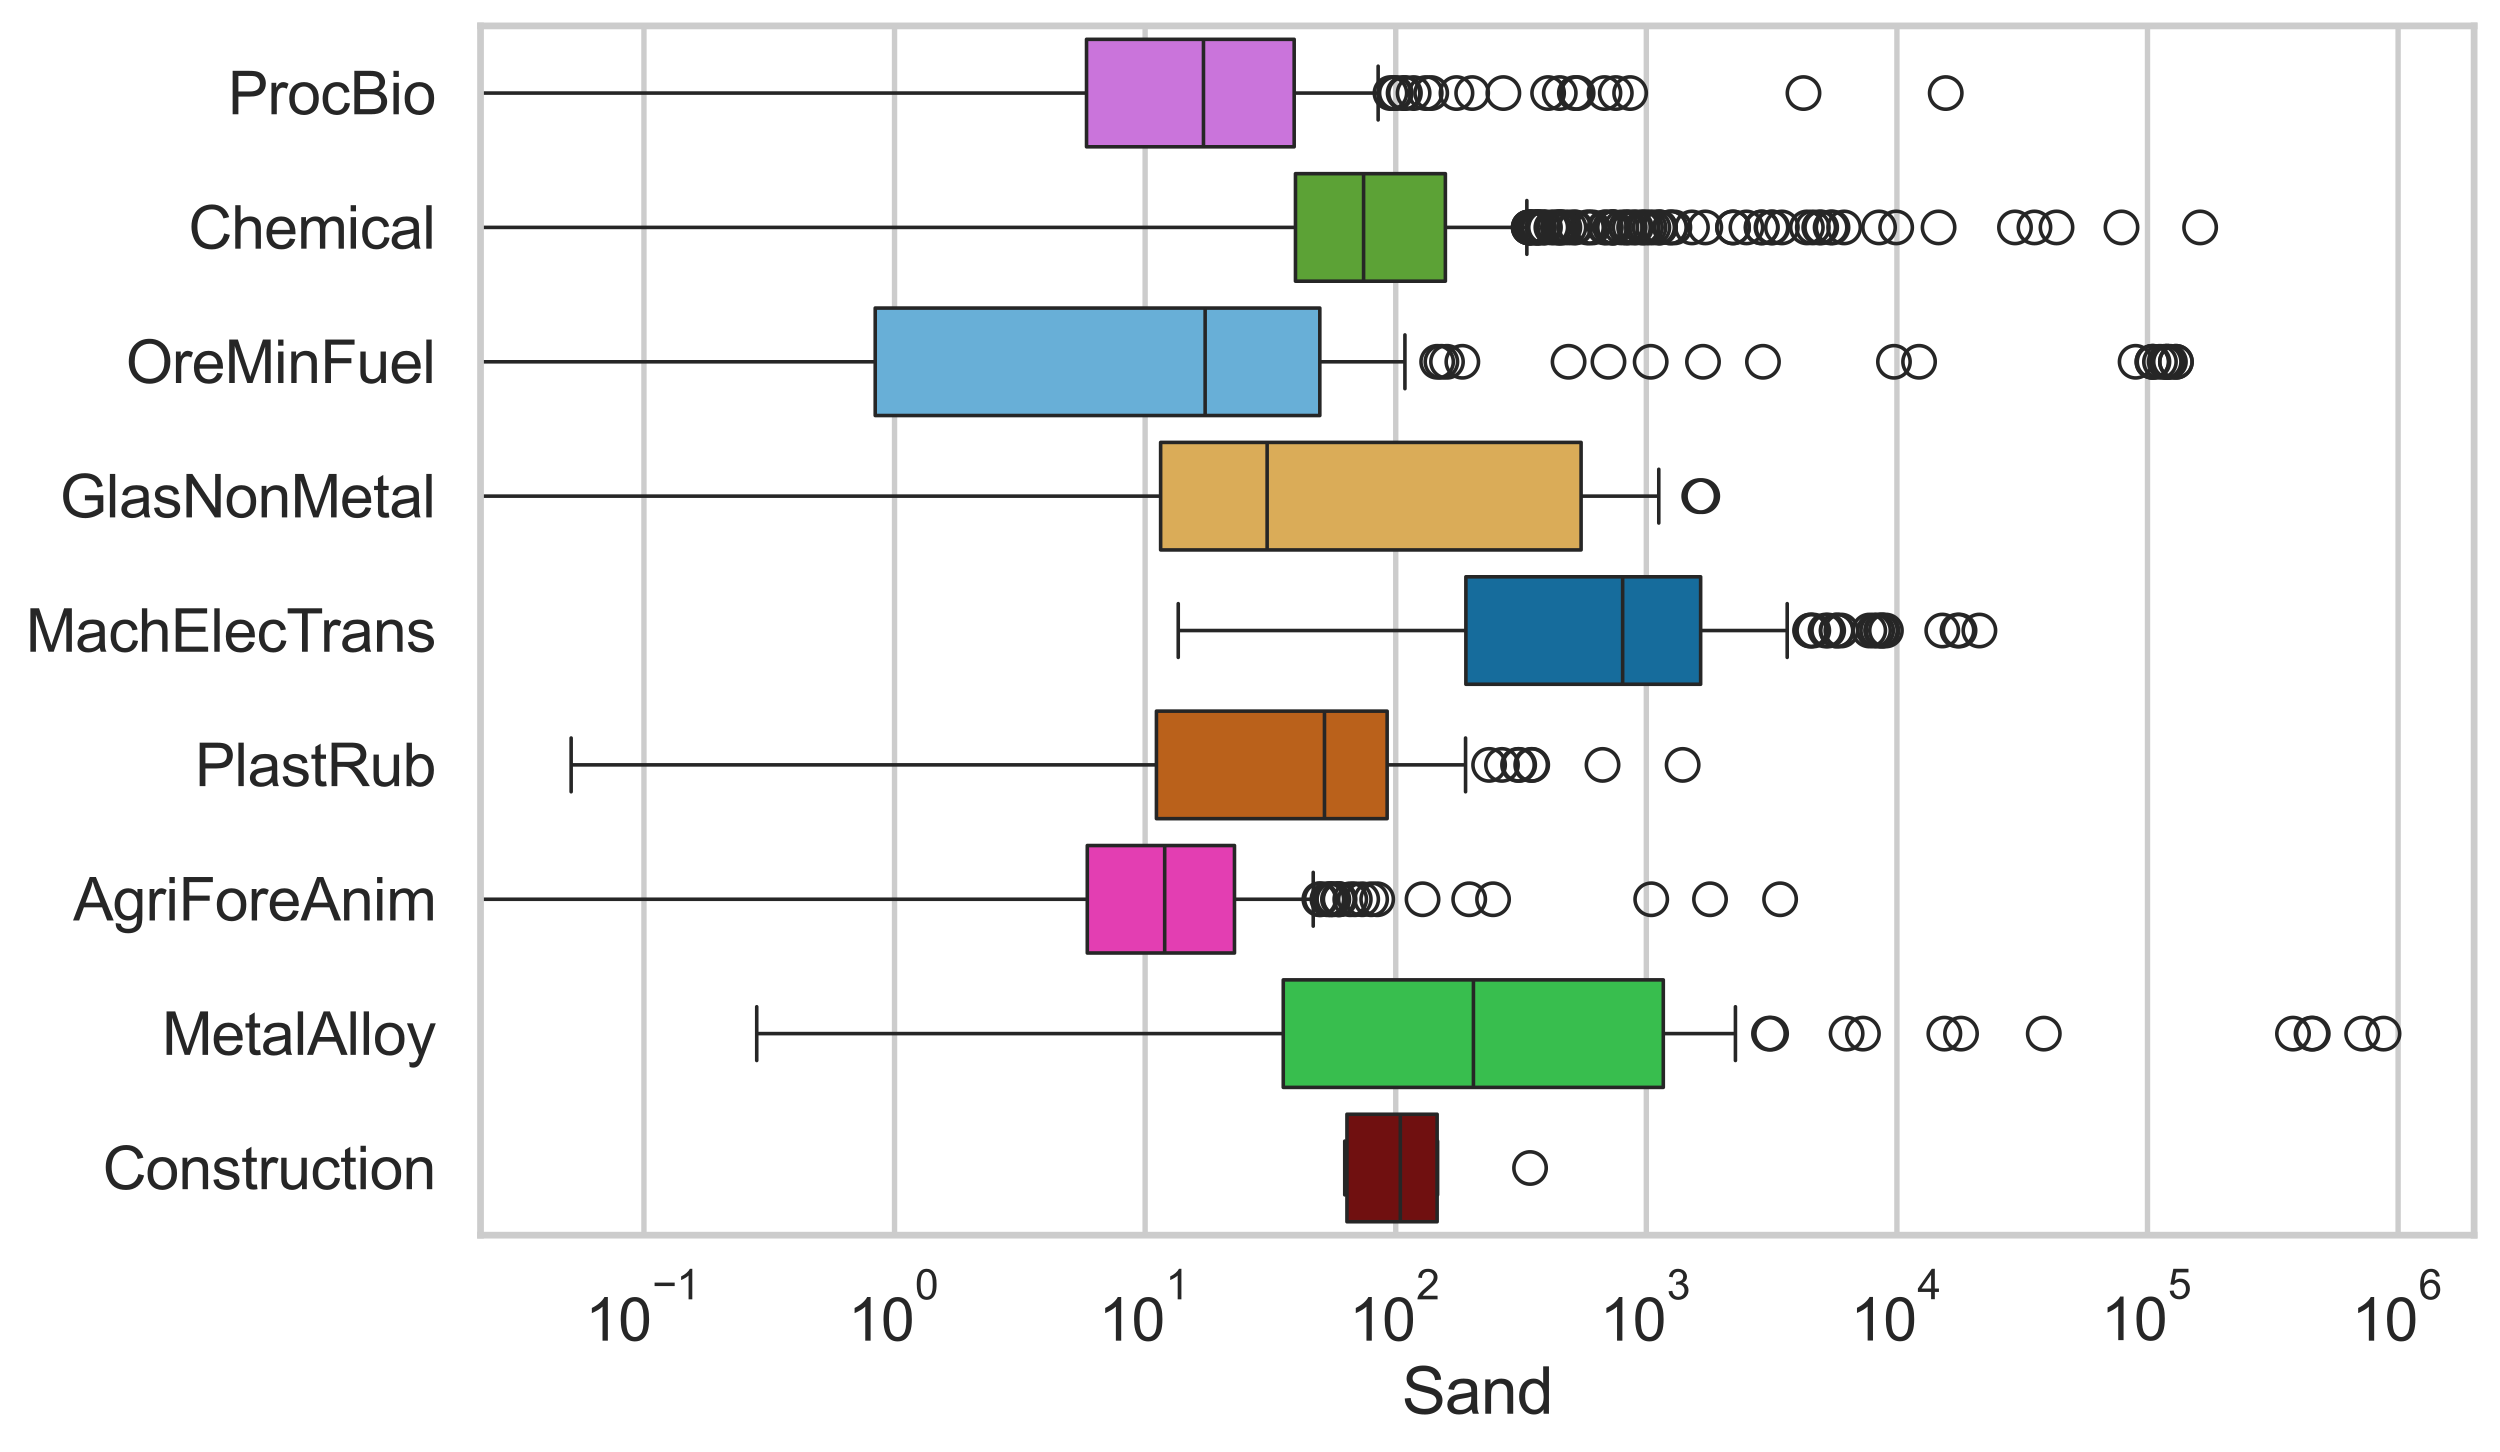<?xml version="1.0" encoding="utf-8" standalone="no"?>
<!DOCTYPE svg PUBLIC "-//W3C//DTD SVG 1.1//EN"
  "http://www.w3.org/Graphics/SVG/1.1/DTD/svg11.dtd">
<svg xmlns:xlink="http://www.w3.org/1999/xlink" width="695.577pt" height="404.121pt" viewBox="0 0 695.577 404.121" xmlns="http://www.w3.org/2000/svg" version="1.1">
 <defs>
  <style type="text/css">*{stroke-linejoin: round; stroke-linecap: butt}</style>
 </defs>
 <g id="figure_1">
  <g id="patch_1">
   <path d="M 0 404.121 
L 695.577 404.121 
L 695.577 0 
L 0 0 
z
" style="fill: #ffffff"/>
  </g>
  <g id="axes_1">
   <g id="patch_2">
    <path d="M 133.697 343.665 
L 688.377 343.665 
L 688.377 7.2 
L 133.697 7.2 
z
" style="fill: #ffffff"/>
   </g>
   <g id="matplotlib.axis_1">
    <g id="xtick_1">
     <g id="line2d_1">
      <path d="M 179.165 343.665 
L 179.165 7.2 
" clip-path="url(#pa2154584e5)" style="fill: none; stroke: #cccccc; stroke-width: 1.5; stroke-linecap: round"/>
     </g>
     <g id="text_1">
      <!-- $\mathdefault{10^{-1}}$ -->
      <g style="fill: #262626" transform="translate(162.83 373.18) scale(0.165 -0.165)">
       <defs>
        <path id="ArialMT-31" d="M 2384 0 
L 1822 0 
L 1822 3584 
Q 1619 3391 1289 3197 
Q 959 3003 697 2906 
L 697 3450 
Q 1169 3672 1522 3987 
Q 1875 4303 2022 4600 
L 2384 4600 
L 2384 0 
z
" transform="scale(0.016)"/>
        <path id="ArialMT-30" d="M 266 2259 
Q 266 3072 433 3567 
Q 600 4063 929 4331 
Q 1259 4600 1759 4600 
Q 2128 4600 2406 4451 
Q 2684 4303 2865 4023 
Q 3047 3744 3150 3342 
Q 3253 2941 3253 2259 
Q 3253 1453 3087 958 
Q 2922 463 2592 192 
Q 2263 -78 1759 -78 
Q 1097 -78 719 397 
Q 266 969 266 2259 
z
M 844 2259 
Q 844 1131 1108 757 
Q 1372 384 1759 384 
Q 2147 384 2411 759 
Q 2675 1134 2675 2259 
Q 2675 3391 2411 3762 
Q 2147 4134 1753 4134 
Q 1366 4134 1134 3806 
Q 844 3388 844 2259 
z
" transform="scale(0.016)"/>
        <path id="ArialMT-2212" d="M 3381 1997 
L 356 1997 
L 356 2522 
L 3381 2522 
L 3381 1997 
z
" transform="scale(0.016)"/>
       </defs>
       <use xlink:href="#ArialMT-31" transform="translate(0 0.994)"/>
       <use xlink:href="#ArialMT-30" transform="translate(55.615 0.994)"/>
       <use xlink:href="#ArialMT-2212" transform="translate(112.973 70.688) scale(0.7)"/>
       <use xlink:href="#ArialMT-31" transform="translate(153.852 70.688) scale(0.7)"/>
      </g>
     </g>
    </g>
    <g id="xtick_2">
     <g id="line2d_2">
      <path d="M 248.888 343.665 
L 248.888 7.2 
" clip-path="url(#pa2154584e5)" style="fill: none; stroke: #cccccc; stroke-width: 1.5; stroke-linecap: round"/>
     </g>
     <g id="text_2">
      <!-- $\mathdefault{10^{0}}$ -->
      <g style="fill: #262626" transform="translate(235.936 373.18) scale(0.165 -0.165)">
       <use xlink:href="#ArialMT-31" transform="translate(0 0.994)"/>
       <use xlink:href="#ArialMT-30" transform="translate(55.615 0.994)"/>
       <use xlink:href="#ArialMT-30" transform="translate(112.973 70.688) scale(0.7)"/>
      </g>
     </g>
    </g>
    <g id="xtick_3">
     <g id="line2d_3">
      <path d="M 318.611 343.665 
L 318.611 7.2 
" clip-path="url(#pa2154584e5)" style="fill: none; stroke: #cccccc; stroke-width: 1.5; stroke-linecap: round"/>
     </g>
     <g id="text_3">
      <!-- $\mathdefault{10^{1}}$ -->
      <g style="fill: #262626" transform="translate(305.659 373.18) scale(0.165 -0.165)">
       <use xlink:href="#ArialMT-31" transform="translate(0 0.994)"/>
       <use xlink:href="#ArialMT-30" transform="translate(55.615 0.994)"/>
       <use xlink:href="#ArialMT-31" transform="translate(112.973 70.688) scale(0.7)"/>
      </g>
     </g>
    </g>
    <g id="xtick_4">
     <g id="line2d_4">
      <path d="M 388.334 343.665 
L 388.334 7.2 
" clip-path="url(#pa2154584e5)" style="fill: none; stroke: #cccccc; stroke-width: 1.5; stroke-linecap: round"/>
     </g>
     <g id="text_4">
      <!-- $\mathdefault{10^{2}}$ -->
      <g style="fill: #262626" transform="translate(375.382 373.18) scale(0.165 -0.165)">
       <defs>
        <path id="ArialMT-32" d="M 3222 541 
L 3222 0 
L 194 0 
Q 188 203 259 391 
Q 375 700 629 1000 
Q 884 1300 1366 1694 
Q 2113 2306 2375 2664 
Q 2638 3022 2638 3341 
Q 2638 3675 2398 3904 
Q 2159 4134 1775 4134 
Q 1369 4134 1125 3890 
Q 881 3647 878 3216 
L 300 3275 
Q 359 3922 746 4261 
Q 1134 4600 1788 4600 
Q 2447 4600 2831 4234 
Q 3216 3869 3216 3328 
Q 3216 3053 3103 2787 
Q 2991 2522 2730 2228 
Q 2469 1934 1863 1422 
Q 1356 997 1212 845 
Q 1069 694 975 541 
L 3222 541 
z
" transform="scale(0.016)"/>
       </defs>
       <use xlink:href="#ArialMT-31" transform="translate(0 0.994)"/>
       <use xlink:href="#ArialMT-30" transform="translate(55.615 0.994)"/>
       <use xlink:href="#ArialMT-32" transform="translate(112.973 70.688) scale(0.7)"/>
      </g>
     </g>
    </g>
    <g id="xtick_5">
     <g id="line2d_5">
      <path d="M 458.057 343.665 
L 458.057 7.2 
" clip-path="url(#pa2154584e5)" style="fill: none; stroke: #cccccc; stroke-width: 1.5; stroke-linecap: round"/>
     </g>
     <g id="text_5">
      <!-- $\mathdefault{10^{3}}$ -->
      <g style="fill: #262626" transform="translate(445.104 373.18) scale(0.165 -0.165)">
       <defs>
        <path id="ArialMT-33" d="M 269 1209 
L 831 1284 
Q 928 806 1161 595 
Q 1394 384 1728 384 
Q 2125 384 2398 659 
Q 2672 934 2672 1341 
Q 2672 1728 2419 1979 
Q 2166 2231 1775 2231 
Q 1616 2231 1378 2169 
L 1441 2663 
Q 1497 2656 1531 2656 
Q 1891 2656 2178 2843 
Q 2466 3031 2466 3422 
Q 2466 3731 2256 3934 
Q 2047 4138 1716 4138 
Q 1388 4138 1169 3931 
Q 950 3725 888 3313 
L 325 3413 
Q 428 3978 793 4289 
Q 1159 4600 1703 4600 
Q 2078 4600 2393 4439 
Q 2709 4278 2876 4000 
Q 3044 3722 3044 3409 
Q 3044 3113 2884 2869 
Q 2725 2625 2413 2481 
Q 2819 2388 3044 2092 
Q 3269 1797 3269 1353 
Q 3269 753 2831 336 
Q 2394 -81 1725 -81 
Q 1122 -81 723 278 
Q 325 638 269 1209 
z
" transform="scale(0.016)"/>
       </defs>
       <use xlink:href="#ArialMT-31" transform="translate(0 0.994)"/>
       <use xlink:href="#ArialMT-30" transform="translate(55.615 0.994)"/>
       <use xlink:href="#ArialMT-33" transform="translate(112.973 70.688) scale(0.7)"/>
      </g>
     </g>
    </g>
    <g id="xtick_6">
     <g id="line2d_6">
      <path d="M 527.78 343.665 
L 527.78 7.2 
" clip-path="url(#pa2154584e5)" style="fill: none; stroke: #cccccc; stroke-width: 1.5; stroke-linecap: round"/>
     </g>
     <g id="text_6">
      <!-- $\mathdefault{10^{4}}$ -->
      <g style="fill: #262626" transform="translate(514.827 373.015) scale(0.165 -0.165)">
       <defs>
        <path id="ArialMT-34" d="M 2069 0 
L 2069 1097 
L 81 1097 
L 81 1613 
L 2172 4581 
L 2631 4581 
L 2631 1613 
L 3250 1613 
L 3250 1097 
L 2631 1097 
L 2631 0 
L 2069 0 
z
M 2069 1613 
L 2069 3678 
L 634 1613 
L 2069 1613 
z
" transform="scale(0.016)"/>
       </defs>
       <use xlink:href="#ArialMT-31" transform="translate(0 0.202)"/>
       <use xlink:href="#ArialMT-30" transform="translate(55.615 0.202)"/>
       <use xlink:href="#ArialMT-34" transform="translate(112.973 69.895) scale(0.7)"/>
      </g>
     </g>
    </g>
    <g id="xtick_7">
     <g id="line2d_7">
      <path d="M 597.503 343.665 
L 597.503 7.2 
" clip-path="url(#pa2154584e5)" style="fill: none; stroke: #cccccc; stroke-width: 1.5; stroke-linecap: round"/>
     </g>
     <g id="text_7">
      <!-- $\mathdefault{10^{5}}$ -->
      <g style="fill: #262626" transform="translate(584.55 373.015) scale(0.165 -0.165)">
       <defs>
        <path id="ArialMT-35" d="M 266 1200 
L 856 1250 
Q 922 819 1161 601 
Q 1400 384 1738 384 
Q 2144 384 2425 690 
Q 2706 997 2706 1503 
Q 2706 1984 2436 2262 
Q 2166 2541 1728 2541 
Q 1456 2541 1237 2417 
Q 1019 2294 894 2097 
L 366 2166 
L 809 4519 
L 3088 4519 
L 3088 3981 
L 1259 3981 
L 1013 2750 
Q 1425 3038 1878 3038 
Q 2478 3038 2890 2622 
Q 3303 2206 3303 1553 
Q 3303 931 2941 478 
Q 2500 -78 1738 -78 
Q 1113 -78 717 272 
Q 322 622 266 1200 
z
" transform="scale(0.016)"/>
       </defs>
       <use xlink:href="#ArialMT-31" transform="translate(0 0.88)"/>
       <use xlink:href="#ArialMT-30" transform="translate(55.615 0.88)"/>
       <use xlink:href="#ArialMT-35" transform="translate(112.973 70.573) scale(0.7)"/>
      </g>
     </g>
    </g>
    <g id="xtick_8">
     <g id="line2d_8">
      <path d="M 667.226 343.665 
L 667.226 7.2 
" clip-path="url(#pa2154584e5)" style="fill: none; stroke: #cccccc; stroke-width: 1.5; stroke-linecap: round"/>
     </g>
     <g id="text_8">
      <!-- $\mathdefault{10^{6}}$ -->
      <g style="fill: #262626" transform="translate(654.273 373.18) scale(0.165 -0.165)">
       <defs>
        <path id="ArialMT-36" d="M 3184 3459 
L 2625 3416 
Q 2550 3747 2413 3897 
Q 2184 4138 1850 4138 
Q 1581 4138 1378 3988 
Q 1113 3794 959 3422 
Q 806 3050 800 2363 
Q 1003 2672 1297 2822 
Q 1591 2972 1913 2972 
Q 2475 2972 2870 2558 
Q 3266 2144 3266 1488 
Q 3266 1056 3080 686 
Q 2894 316 2569 119 
Q 2244 -78 1831 -78 
Q 1128 -78 684 439 
Q 241 956 241 2144 
Q 241 3472 731 4075 
Q 1159 4600 1884 4600 
Q 2425 4600 2770 4297 
Q 3116 3994 3184 3459 
z
M 888 1484 
Q 888 1194 1011 928 
Q 1134 663 1356 523 
Q 1578 384 1822 384 
Q 2178 384 2434 671 
Q 2691 959 2691 1453 
Q 2691 1928 2437 2201 
Q 2184 2475 1800 2475 
Q 1419 2475 1153 2201 
Q 888 1928 888 1484 
z
" transform="scale(0.016)"/>
       </defs>
       <use xlink:href="#ArialMT-31" transform="translate(0 0.994)"/>
       <use xlink:href="#ArialMT-30" transform="translate(55.615 0.994)"/>
       <use xlink:href="#ArialMT-36" transform="translate(112.973 70.688) scale(0.7)"/>
      </g>
     </g>
    </g>
    <g id="xtick_9"/>
    <g id="xtick_10"/>
    <g id="xtick_11"/>
    <g id="xtick_12"/>
    <g id="xtick_13"/>
    <g id="xtick_14"/>
    <g id="xtick_15"/>
    <g id="xtick_16"/>
    <g id="xtick_17"/>
    <g id="xtick_18"/>
    <g id="xtick_19"/>
    <g id="xtick_20"/>
    <g id="xtick_21"/>
    <g id="xtick_22"/>
    <g id="xtick_23"/>
    <g id="xtick_24"/>
    <g id="xtick_25"/>
    <g id="xtick_26"/>
    <g id="xtick_27"/>
    <g id="xtick_28"/>
    <g id="xtick_29"/>
    <g id="xtick_30"/>
    <g id="xtick_31"/>
    <g id="xtick_32"/>
    <g id="xtick_33"/>
    <g id="xtick_34"/>
    <g id="xtick_35"/>
    <g id="xtick_36"/>
    <g id="xtick_37"/>
    <g id="xtick_38"/>
    <g id="xtick_39"/>
    <g id="xtick_40"/>
    <g id="xtick_41"/>
    <g id="xtick_42"/>
    <g id="xtick_43"/>
    <g id="xtick_44"/>
    <g id="xtick_45"/>
    <g id="xtick_46"/>
    <g id="xtick_47"/>
    <g id="xtick_48"/>
    <g id="xtick_49"/>
    <g id="xtick_50"/>
    <g id="xtick_51"/>
    <g id="xtick_52"/>
    <g id="xtick_53"/>
    <g id="xtick_54"/>
    <g id="xtick_55"/>
    <g id="xtick_56"/>
    <g id="xtick_57"/>
    <g id="xtick_58"/>
    <g id="xtick_59"/>
    <g id="xtick_60"/>
    <g id="xtick_61"/>
    <g id="xtick_62"/>
    <g id="xtick_63"/>
    <g id="xtick_64"/>
    <g id="xtick_65"/>
    <g id="xtick_66"/>
    <g id="xtick_67"/>
    <g id="xtick_68"/>
    <g id="xtick_69"/>
    <g id="xtick_70"/>
    <g id="xtick_71"/>
    <g id="xtick_72"/>
    <g id="text_9">
     <!-- Sand -->
     <g style="fill: #262626" transform="translate(390.019 393.344) scale(0.18 -0.18)">
      <defs>
       <path id="ArialMT-53" d="M 288 1472 
L 859 1522 
Q 900 1178 1048 958 
Q 1197 738 1509 602 
Q 1822 466 2213 466 
Q 2559 466 2825 569 
Q 3091 672 3220 851 
Q 3350 1031 3350 1244 
Q 3350 1459 3225 1620 
Q 3100 1781 2813 1891 
Q 2628 1963 1997 2114 
Q 1366 2266 1113 2400 
Q 784 2572 623 2826 
Q 463 3081 463 3397 
Q 463 3744 659 4045 
Q 856 4347 1234 4503 
Q 1613 4659 2075 4659 
Q 2584 4659 2973 4495 
Q 3363 4331 3572 4012 
Q 3781 3694 3797 3291 
L 3216 3247 
Q 3169 3681 2898 3903 
Q 2628 4125 2100 4125 
Q 1550 4125 1298 3923 
Q 1047 3722 1047 3438 
Q 1047 3191 1225 3031 
Q 1400 2872 2139 2705 
Q 2878 2538 3153 2413 
Q 3553 2228 3743 1945 
Q 3934 1663 3934 1294 
Q 3934 928 3725 604 
Q 3516 281 3123 101 
Q 2731 -78 2241 -78 
Q 1619 -78 1198 103 
Q 778 284 539 648 
Q 300 1013 288 1472 
z
" transform="scale(0.016)"/>
       <path id="ArialMT-61" d="M 2588 409 
Q 2275 144 1986 34 
Q 1697 -75 1366 -75 
Q 819 -75 525 192 
Q 231 459 231 875 
Q 231 1119 342 1320 
Q 453 1522 633 1644 
Q 813 1766 1038 1828 
Q 1203 1872 1538 1913 
Q 2219 1994 2541 2106 
Q 2544 2222 2544 2253 
Q 2544 2597 2384 2738 
Q 2169 2928 1744 2928 
Q 1347 2928 1158 2789 
Q 969 2650 878 2297 
L 328 2372 
Q 403 2725 575 2942 
Q 747 3159 1072 3276 
Q 1397 3394 1825 3394 
Q 2250 3394 2515 3294 
Q 2781 3194 2906 3042 
Q 3031 2891 3081 2659 
Q 3109 2516 3109 2141 
L 3109 1391 
Q 3109 606 3145 398 
Q 3181 191 3288 0 
L 2700 0 
Q 2613 175 2588 409 
z
M 2541 1666 
Q 2234 1541 1622 1453 
Q 1275 1403 1131 1340 
Q 988 1278 909 1158 
Q 831 1038 831 891 
Q 831 666 1001 516 
Q 1172 366 1500 366 
Q 1825 366 2078 508 
Q 2331 650 2450 897 
Q 2541 1088 2541 1459 
L 2541 1666 
z
" transform="scale(0.016)"/>
       <path id="ArialMT-6e" d="M 422 0 
L 422 3319 
L 928 3319 
L 928 2847 
Q 1294 3394 1984 3394 
Q 2284 3394 2536 3286 
Q 2788 3178 2913 3003 
Q 3038 2828 3088 2588 
Q 3119 2431 3119 2041 
L 3119 0 
L 2556 0 
L 2556 2019 
Q 2556 2363 2490 2533 
Q 2425 2703 2258 2804 
Q 2091 2906 1866 2906 
Q 1506 2906 1245 2678 
Q 984 2450 984 1813 
L 984 0 
L 422 0 
z
" transform="scale(0.016)"/>
       <path id="ArialMT-64" d="M 2575 0 
L 2575 419 
Q 2259 -75 1647 -75 
Q 1250 -75 917 144 
Q 584 363 401 755 
Q 219 1147 219 1656 
Q 219 2153 384 2558 
Q 550 2963 881 3178 
Q 1213 3394 1622 3394 
Q 1922 3394 2156 3267 
Q 2391 3141 2538 2938 
L 2538 4581 
L 3097 4581 
L 3097 0 
L 2575 0 
z
M 797 1656 
Q 797 1019 1065 703 
Q 1334 388 1700 388 
Q 2069 388 2326 689 
Q 2584 991 2584 1609 
Q 2584 2291 2321 2609 
Q 2059 2928 1675 2928 
Q 1300 2928 1048 2622 
Q 797 2316 797 1656 
z
" transform="scale(0.016)"/>
      </defs>
      <use xlink:href="#ArialMT-53"/>
      <use xlink:href="#ArialMT-61" transform="translate(66.699 0)"/>
      <use xlink:href="#ArialMT-6e" transform="translate(122.314 0)"/>
      <use xlink:href="#ArialMT-64" transform="translate(177.93 0)"/>
     </g>
    </g>
   </g>
   <g id="matplotlib.axis_2">
    <g id="ytick_1">
     <g id="text_10">
      <!-- ProcBio -->
      <g style="fill: #262626" transform="translate(63.424 31.798) scale(0.165 -0.165)">
       <defs>
        <path id="ArialMT-50" d="M 494 0 
L 494 4581 
L 2222 4581 
Q 2678 4581 2919 4538 
Q 3256 4481 3484 4323 
Q 3713 4166 3852 3881 
Q 3991 3597 3991 3256 
Q 3991 2672 3619 2267 
Q 3247 1863 2275 1863 
L 1100 1863 
L 1100 0 
L 494 0 
z
M 1100 2403 
L 2284 2403 
Q 2872 2403 3119 2622 
Q 3366 2841 3366 3238 
Q 3366 3525 3220 3729 
Q 3075 3934 2838 4000 
Q 2684 4041 2272 4041 
L 1100 4041 
L 1100 2403 
z
" transform="scale(0.016)"/>
        <path id="ArialMT-72" d="M 416 0 
L 416 3319 
L 922 3319 
L 922 2816 
Q 1116 3169 1280 3281 
Q 1444 3394 1641 3394 
Q 1925 3394 2219 3213 
L 2025 2691 
Q 1819 2813 1613 2813 
Q 1428 2813 1281 2702 
Q 1134 2591 1072 2394 
Q 978 2094 978 1738 
L 978 0 
L 416 0 
z
" transform="scale(0.016)"/>
        <path id="ArialMT-6f" d="M 213 1659 
Q 213 2581 725 3025 
Q 1153 3394 1769 3394 
Q 2453 3394 2887 2945 
Q 3322 2497 3322 1706 
Q 3322 1066 3130 698 
Q 2938 331 2570 128 
Q 2203 -75 1769 -75 
Q 1072 -75 642 372 
Q 213 819 213 1659 
z
M 791 1659 
Q 791 1022 1069 705 
Q 1347 388 1769 388 
Q 2188 388 2466 706 
Q 2744 1025 2744 1678 
Q 2744 2294 2464 2611 
Q 2184 2928 1769 2928 
Q 1347 2928 1069 2612 
Q 791 2297 791 1659 
z
" transform="scale(0.016)"/>
        <path id="ArialMT-63" d="M 2588 1216 
L 3141 1144 
Q 3050 572 2676 248 
Q 2303 -75 1759 -75 
Q 1078 -75 664 370 
Q 250 816 250 1647 
Q 250 2184 428 2587 
Q 606 2991 970 3192 
Q 1334 3394 1763 3394 
Q 2303 3394 2647 3120 
Q 2991 2847 3088 2344 
L 2541 2259 
Q 2463 2594 2264 2762 
Q 2066 2931 1784 2931 
Q 1359 2931 1093 2626 
Q 828 2322 828 1663 
Q 828 994 1084 691 
Q 1341 388 1753 388 
Q 2084 388 2306 591 
Q 2528 794 2588 1216 
z
" transform="scale(0.016)"/>
        <path id="ArialMT-42" d="M 469 0 
L 469 4581 
L 2188 4581 
Q 2713 4581 3030 4442 
Q 3347 4303 3526 4014 
Q 3706 3725 3706 3409 
Q 3706 3116 3547 2856 
Q 3388 2597 3066 2438 
Q 3481 2316 3704 2022 
Q 3928 1728 3928 1328 
Q 3928 1006 3792 729 
Q 3656 453 3456 303 
Q 3256 153 2954 76 
Q 2653 0 2216 0 
L 469 0 
z
M 1075 2656 
L 2066 2656 
Q 2469 2656 2644 2709 
Q 2875 2778 2992 2937 
Q 3109 3097 3109 3338 
Q 3109 3566 3000 3739 
Q 2891 3913 2687 3977 
Q 2484 4041 1991 4041 
L 1075 4041 
L 1075 2656 
z
M 1075 541 
L 2216 541 
Q 2509 541 2628 563 
Q 2838 600 2978 687 
Q 3119 775 3209 942 
Q 3300 1109 3300 1328 
Q 3300 1584 3169 1773 
Q 3038 1963 2805 2039 
Q 2572 2116 2134 2116 
L 1075 2116 
L 1075 541 
z
" transform="scale(0.016)"/>
        <path id="ArialMT-69" d="M 425 3934 
L 425 4581 
L 988 4581 
L 988 3934 
L 425 3934 
z
M 425 0 
L 425 3319 
L 988 3319 
L 988 0 
L 425 0 
z
" transform="scale(0.016)"/>
       </defs>
       <use xlink:href="#ArialMT-50"/>
       <use xlink:href="#ArialMT-72" transform="translate(66.699 0)"/>
       <use xlink:href="#ArialMT-6f" transform="translate(100 0)"/>
       <use xlink:href="#ArialMT-63" transform="translate(155.615 0)"/>
       <use xlink:href="#ArialMT-42" transform="translate(205.615 0)"/>
       <use xlink:href="#ArialMT-69" transform="translate(272.314 0)"/>
       <use xlink:href="#ArialMT-6f" transform="translate(294.531 0)"/>
      </g>
     </g>
    </g>
    <g id="ytick_2">
     <g id="text_11">
      <!-- Chemical -->
      <g style="fill: #262626" transform="translate(52.428 69.183) scale(0.165 -0.165)">
       <defs>
        <path id="ArialMT-43" d="M 3763 1606 
L 4369 1453 
Q 4178 706 3683 314 
Q 3188 -78 2472 -78 
Q 1731 -78 1267 223 
Q 803 525 561 1097 
Q 319 1669 319 2325 
Q 319 3041 592 3573 
Q 866 4106 1370 4382 
Q 1875 4659 2481 4659 
Q 3169 4659 3637 4309 
Q 4106 3959 4291 3325 
L 3694 3184 
Q 3534 3684 3231 3912 
Q 2928 4141 2469 4141 
Q 1941 4141 1586 3887 
Q 1231 3634 1087 3207 
Q 944 2781 944 2328 
Q 944 1744 1114 1308 
Q 1284 872 1643 656 
Q 2003 441 2422 441 
Q 2931 441 3284 734 
Q 3638 1028 3763 1606 
z
" transform="scale(0.016)"/>
        <path id="ArialMT-68" d="M 422 0 
L 422 4581 
L 984 4581 
L 984 2938 
Q 1378 3394 1978 3394 
Q 2347 3394 2619 3248 
Q 2891 3103 3008 2847 
Q 3125 2591 3125 2103 
L 3125 0 
L 2563 0 
L 2563 2103 
Q 2563 2525 2380 2717 
Q 2197 2909 1863 2909 
Q 1613 2909 1392 2779 
Q 1172 2650 1078 2428 
Q 984 2206 984 1816 
L 984 0 
L 422 0 
z
" transform="scale(0.016)"/>
        <path id="ArialMT-65" d="M 2694 1069 
L 3275 997 
Q 3138 488 2766 206 
Q 2394 -75 1816 -75 
Q 1088 -75 661 373 
Q 234 822 234 1631 
Q 234 2469 665 2931 
Q 1097 3394 1784 3394 
Q 2450 3394 2872 2941 
Q 3294 2488 3294 1666 
Q 3294 1616 3291 1516 
L 816 1516 
Q 847 969 1125 678 
Q 1403 388 1819 388 
Q 2128 388 2347 550 
Q 2566 713 2694 1069 
z
M 847 1978 
L 2700 1978 
Q 2663 2397 2488 2606 
Q 2219 2931 1791 2931 
Q 1403 2931 1139 2672 
Q 875 2413 847 1978 
z
" transform="scale(0.016)"/>
        <path id="ArialMT-6d" d="M 422 0 
L 422 3319 
L 925 3319 
L 925 2853 
Q 1081 3097 1340 3245 
Q 1600 3394 1931 3394 
Q 2300 3394 2536 3241 
Q 2772 3088 2869 2813 
Q 3263 3394 3894 3394 
Q 4388 3394 4653 3120 
Q 4919 2847 4919 2278 
L 4919 0 
L 4359 0 
L 4359 2091 
Q 4359 2428 4304 2576 
Q 4250 2725 4106 2815 
Q 3963 2906 3769 2906 
Q 3419 2906 3187 2673 
Q 2956 2441 2956 1928 
L 2956 0 
L 2394 0 
L 2394 2156 
Q 2394 2531 2256 2718 
Q 2119 2906 1806 2906 
Q 1569 2906 1367 2781 
Q 1166 2656 1075 2415 
Q 984 2175 984 1722 
L 984 0 
L 422 0 
z
" transform="scale(0.016)"/>
        <path id="ArialMT-6c" d="M 409 0 
L 409 4581 
L 972 4581 
L 972 0 
L 409 0 
z
" transform="scale(0.016)"/>
       </defs>
       <use xlink:href="#ArialMT-43"/>
       <use xlink:href="#ArialMT-68" transform="translate(72.217 0)"/>
       <use xlink:href="#ArialMT-65" transform="translate(127.832 0)"/>
       <use xlink:href="#ArialMT-6d" transform="translate(183.447 0)"/>
       <use xlink:href="#ArialMT-69" transform="translate(266.748 0)"/>
       <use xlink:href="#ArialMT-63" transform="translate(288.965 0)"/>
       <use xlink:href="#ArialMT-61" transform="translate(338.965 0)"/>
       <use xlink:href="#ArialMT-6c" transform="translate(394.58 0)"/>
      </g>
     </g>
    </g>
    <g id="ytick_3">
     <g id="text_12">
      <!-- OreMinFuel -->
      <g style="fill: #262626" transform="translate(35.013 106.568) scale(0.165 -0.165)">
       <defs>
        <path id="ArialMT-4f" d="M 309 2231 
Q 309 3372 921 4017 
Q 1534 4663 2503 4663 
Q 3138 4663 3647 4359 
Q 4156 4056 4423 3514 
Q 4691 2972 4691 2284 
Q 4691 1588 4409 1038 
Q 4128 488 3612 205 
Q 3097 -78 2500 -78 
Q 1853 -78 1343 234 
Q 834 547 571 1087 
Q 309 1628 309 2231 
z
M 934 2222 
Q 934 1394 1379 917 
Q 1825 441 2497 441 
Q 3181 441 3623 922 
Q 4066 1403 4066 2288 
Q 4066 2847 3877 3264 
Q 3688 3681 3323 3911 
Q 2959 4141 2506 4141 
Q 1863 4141 1398 3698 
Q 934 3256 934 2222 
z
" transform="scale(0.016)"/>
        <path id="ArialMT-4d" d="M 475 0 
L 475 4581 
L 1388 4581 
L 2472 1338 
Q 2622 884 2691 659 
Q 2769 909 2934 1394 
L 4031 4581 
L 4847 4581 
L 4847 0 
L 4263 0 
L 4263 3834 
L 2931 0 
L 2384 0 
L 1059 3900 
L 1059 0 
L 475 0 
z
" transform="scale(0.016)"/>
        <path id="ArialMT-46" d="M 525 0 
L 525 4581 
L 3616 4581 
L 3616 4041 
L 1131 4041 
L 1131 2622 
L 3281 2622 
L 3281 2081 
L 1131 2081 
L 1131 0 
L 525 0 
z
" transform="scale(0.016)"/>
        <path id="ArialMT-75" d="M 2597 0 
L 2597 488 
Q 2209 -75 1544 -75 
Q 1250 -75 995 37 
Q 741 150 617 320 
Q 494 491 444 738 
Q 409 903 409 1263 
L 409 3319 
L 972 3319 
L 972 1478 
Q 972 1038 1006 884 
Q 1059 663 1231 536 
Q 1403 409 1656 409 
Q 1909 409 2131 539 
Q 2353 669 2445 892 
Q 2538 1116 2538 1541 
L 2538 3319 
L 3100 3319 
L 3100 0 
L 2597 0 
z
" transform="scale(0.016)"/>
       </defs>
       <use xlink:href="#ArialMT-4f"/>
       <use xlink:href="#ArialMT-72" transform="translate(77.783 0)"/>
       <use xlink:href="#ArialMT-65" transform="translate(111.084 0)"/>
       <use xlink:href="#ArialMT-4d" transform="translate(166.699 0)"/>
       <use xlink:href="#ArialMT-69" transform="translate(250 0)"/>
       <use xlink:href="#ArialMT-6e" transform="translate(272.217 0)"/>
       <use xlink:href="#ArialMT-46" transform="translate(327.832 0)"/>
       <use xlink:href="#ArialMT-75" transform="translate(388.916 0)"/>
       <use xlink:href="#ArialMT-65" transform="translate(444.531 0)"/>
       <use xlink:href="#ArialMT-6c" transform="translate(500.146 0)"/>
      </g>
     </g>
    </g>
    <g id="ytick_4">
     <g id="text_13">
      <!-- GlasNonMetal -->
      <g style="fill: #262626" transform="translate(16.659 143.953) scale(0.165 -0.165)">
       <defs>
        <path id="ArialMT-47" d="M 2638 1797 
L 2638 2334 
L 4578 2338 
L 4578 638 
Q 4131 281 3656 101 
Q 3181 -78 2681 -78 
Q 2006 -78 1454 211 
Q 903 500 622 1047 
Q 341 1594 341 2269 
Q 341 2938 620 3517 
Q 900 4097 1425 4378 
Q 1950 4659 2634 4659 
Q 3131 4659 3532 4498 
Q 3934 4338 4162 4050 
Q 4391 3763 4509 3300 
L 3963 3150 
Q 3859 3500 3706 3700 
Q 3553 3900 3268 4020 
Q 2984 4141 2638 4141 
Q 2222 4141 1919 4014 
Q 1616 3888 1430 3681 
Q 1244 3475 1141 3228 
Q 966 2803 966 2306 
Q 966 1694 1177 1281 
Q 1388 869 1791 669 
Q 2194 469 2647 469 
Q 3041 469 3416 620 
Q 3791 772 3984 944 
L 3984 1797 
L 2638 1797 
z
" transform="scale(0.016)"/>
        <path id="ArialMT-73" d="M 197 991 
L 753 1078 
Q 800 744 1014 566 
Q 1228 388 1613 388 
Q 2000 388 2187 545 
Q 2375 703 2375 916 
Q 2375 1106 2209 1216 
Q 2094 1291 1634 1406 
Q 1016 1563 777 1677 
Q 538 1791 414 1992 
Q 291 2194 291 2438 
Q 291 2659 392 2848 
Q 494 3038 669 3163 
Q 800 3259 1026 3326 
Q 1253 3394 1513 3394 
Q 1903 3394 2198 3281 
Q 2494 3169 2634 2976 
Q 2775 2784 2828 2463 
L 2278 2388 
Q 2241 2644 2061 2787 
Q 1881 2931 1553 2931 
Q 1166 2931 1000 2803 
Q 834 2675 834 2503 
Q 834 2394 903 2306 
Q 972 2216 1119 2156 
Q 1203 2125 1616 2013 
Q 2213 1853 2448 1751 
Q 2684 1650 2818 1456 
Q 2953 1263 2953 975 
Q 2953 694 2789 445 
Q 2625 197 2315 61 
Q 2006 -75 1616 -75 
Q 969 -75 630 194 
Q 291 463 197 991 
z
" transform="scale(0.016)"/>
        <path id="ArialMT-4e" d="M 488 0 
L 488 4581 
L 1109 4581 
L 3516 984 
L 3516 4581 
L 4097 4581 
L 4097 0 
L 3475 0 
L 1069 3600 
L 1069 0 
L 488 0 
z
" transform="scale(0.016)"/>
        <path id="ArialMT-74" d="M 1650 503 
L 1731 6 
Q 1494 -44 1306 -44 
Q 1000 -44 831 53 
Q 663 150 594 308 
Q 525 466 525 972 
L 525 2881 
L 113 2881 
L 113 3319 
L 525 3319 
L 525 4141 
L 1084 4478 
L 1084 3319 
L 1650 3319 
L 1650 2881 
L 1084 2881 
L 1084 941 
Q 1084 700 1114 631 
Q 1144 563 1211 522 
Q 1278 481 1403 481 
Q 1497 481 1650 503 
z
" transform="scale(0.016)"/>
       </defs>
       <use xlink:href="#ArialMT-47"/>
       <use xlink:href="#ArialMT-6c" transform="translate(77.783 0)"/>
       <use xlink:href="#ArialMT-61" transform="translate(100 0)"/>
       <use xlink:href="#ArialMT-73" transform="translate(155.615 0)"/>
       <use xlink:href="#ArialMT-4e" transform="translate(205.615 0)"/>
       <use xlink:href="#ArialMT-6f" transform="translate(277.832 0)"/>
       <use xlink:href="#ArialMT-6e" transform="translate(333.447 0)"/>
       <use xlink:href="#ArialMT-4d" transform="translate(389.062 0)"/>
       <use xlink:href="#ArialMT-65" transform="translate(472.363 0)"/>
       <use xlink:href="#ArialMT-74" transform="translate(527.979 0)"/>
       <use xlink:href="#ArialMT-61" transform="translate(555.762 0)"/>
       <use xlink:href="#ArialMT-6c" transform="translate(611.377 0)"/>
      </g>
     </g>
    </g>
    <g id="ytick_5">
     <g id="text_14">
      <!-- MachElecTrans -->
      <g style="fill: #262626" transform="translate(7.2 181.337) scale(0.165 -0.165)">
       <defs>
        <path id="ArialMT-45" d="M 506 0 
L 506 4581 
L 3819 4581 
L 3819 4041 
L 1113 4041 
L 1113 2638 
L 3647 2638 
L 3647 2100 
L 1113 2100 
L 1113 541 
L 3925 541 
L 3925 0 
L 506 0 
z
" transform="scale(0.016)"/>
        <path id="ArialMT-54" d="M 1659 0 
L 1659 4041 
L 150 4041 
L 150 4581 
L 3781 4581 
L 3781 4041 
L 2266 4041 
L 2266 0 
L 1659 0 
z
" transform="scale(0.016)"/>
       </defs>
       <use xlink:href="#ArialMT-4d"/>
       <use xlink:href="#ArialMT-61" transform="translate(83.301 0)"/>
       <use xlink:href="#ArialMT-63" transform="translate(138.916 0)"/>
       <use xlink:href="#ArialMT-68" transform="translate(188.916 0)"/>
       <use xlink:href="#ArialMT-45" transform="translate(244.531 0)"/>
       <use xlink:href="#ArialMT-6c" transform="translate(311.23 0)"/>
       <use xlink:href="#ArialMT-65" transform="translate(333.447 0)"/>
       <use xlink:href="#ArialMT-63" transform="translate(389.062 0)"/>
       <use xlink:href="#ArialMT-54" transform="translate(439.062 0)"/>
       <use xlink:href="#ArialMT-72" transform="translate(496.396 0)"/>
       <use xlink:href="#ArialMT-61" transform="translate(529.697 0)"/>
       <use xlink:href="#ArialMT-6e" transform="translate(585.312 0)"/>
       <use xlink:href="#ArialMT-73" transform="translate(640.928 0)"/>
      </g>
     </g>
    </g>
    <g id="ytick_6">
     <g id="text_15">
      <!-- PlastRub -->
      <g style="fill: #262626" transform="translate(54.248 218.722) scale(0.165 -0.165)">
       <defs>
        <path id="ArialMT-52" d="M 503 0 
L 503 4581 
L 2534 4581 
Q 3147 4581 3465 4457 
Q 3784 4334 3975 4021 
Q 4166 3709 4166 3331 
Q 4166 2844 3850 2509 
Q 3534 2175 2875 2084 
Q 3116 1969 3241 1856 
Q 3506 1613 3744 1247 
L 4541 0 
L 3778 0 
L 3172 953 
Q 2906 1366 2734 1584 
Q 2563 1803 2427 1890 
Q 2291 1978 2150 2013 
Q 2047 2034 1813 2034 
L 1109 2034 
L 1109 0 
L 503 0 
z
M 1109 2559 
L 2413 2559 
Q 2828 2559 3062 2645 
Q 3297 2731 3419 2920 
Q 3541 3109 3541 3331 
Q 3541 3656 3305 3865 
Q 3069 4075 2559 4075 
L 1109 4075 
L 1109 2559 
z
" transform="scale(0.016)"/>
        <path id="ArialMT-62" d="M 941 0 
L 419 0 
L 419 4581 
L 981 4581 
L 981 2947 
Q 1338 3394 1891 3394 
Q 2197 3394 2470 3270 
Q 2744 3147 2920 2923 
Q 3097 2700 3197 2384 
Q 3297 2069 3297 1709 
Q 3297 856 2875 390 
Q 2453 -75 1863 -75 
Q 1275 -75 941 416 
L 941 0 
z
M 934 1684 
Q 934 1088 1097 822 
Q 1363 388 1816 388 
Q 2184 388 2453 708 
Q 2722 1028 2722 1663 
Q 2722 2313 2464 2622 
Q 2206 2931 1841 2931 
Q 1472 2931 1203 2611 
Q 934 2291 934 1684 
z
" transform="scale(0.016)"/>
       </defs>
       <use xlink:href="#ArialMT-50"/>
       <use xlink:href="#ArialMT-6c" transform="translate(66.699 0)"/>
       <use xlink:href="#ArialMT-61" transform="translate(88.916 0)"/>
       <use xlink:href="#ArialMT-73" transform="translate(144.531 0)"/>
       <use xlink:href="#ArialMT-74" transform="translate(194.531 0)"/>
       <use xlink:href="#ArialMT-52" transform="translate(222.314 0)"/>
       <use xlink:href="#ArialMT-75" transform="translate(294.531 0)"/>
       <use xlink:href="#ArialMT-62" transform="translate(350.146 0)"/>
      </g>
     </g>
    </g>
    <g id="ytick_7">
     <g id="text_16">
      <!-- AgriForeAnim -->
      <g style="fill: #262626" transform="translate(20.341 256.107) scale(0.165 -0.165)">
       <defs>
        <path id="ArialMT-41" d="M -9 0 
L 1750 4581 
L 2403 4581 
L 4278 0 
L 3588 0 
L 3053 1388 
L 1138 1388 
L 634 0 
L -9 0 
z
M 1313 1881 
L 2866 1881 
L 2388 3150 
Q 2169 3728 2063 4100 
Q 1975 3659 1816 3225 
L 1313 1881 
z
" transform="scale(0.016)"/>
        <path id="ArialMT-67" d="M 319 -275 
L 866 -356 
Q 900 -609 1056 -725 
Q 1266 -881 1628 -881 
Q 2019 -881 2231 -725 
Q 2444 -569 2519 -288 
Q 2563 -116 2559 434 
Q 2191 0 1641 0 
Q 956 0 581 494 
Q 206 988 206 1678 
Q 206 2153 378 2554 
Q 550 2956 876 3175 
Q 1203 3394 1644 3394 
Q 2231 3394 2613 2919 
L 2613 3319 
L 3131 3319 
L 3131 450 
Q 3131 -325 2973 -648 
Q 2816 -972 2473 -1159 
Q 2131 -1347 1631 -1347 
Q 1038 -1347 672 -1080 
Q 306 -813 319 -275 
z
M 784 1719 
Q 784 1066 1043 766 
Q 1303 466 1694 466 
Q 2081 466 2343 764 
Q 2606 1063 2606 1700 
Q 2606 2309 2336 2618 
Q 2066 2928 1684 2928 
Q 1309 2928 1046 2623 
Q 784 2319 784 1719 
z
" transform="scale(0.016)"/>
       </defs>
       <use xlink:href="#ArialMT-41"/>
       <use xlink:href="#ArialMT-67" transform="translate(66.699 0)"/>
       <use xlink:href="#ArialMT-72" transform="translate(122.314 0)"/>
       <use xlink:href="#ArialMT-69" transform="translate(155.615 0)"/>
       <use xlink:href="#ArialMT-46" transform="translate(177.832 0)"/>
       <use xlink:href="#ArialMT-6f" transform="translate(238.916 0)"/>
       <use xlink:href="#ArialMT-72" transform="translate(294.531 0)"/>
       <use xlink:href="#ArialMT-65" transform="translate(327.832 0)"/>
       <use xlink:href="#ArialMT-41" transform="translate(383.447 0)"/>
       <use xlink:href="#ArialMT-6e" transform="translate(450.146 0)"/>
       <use xlink:href="#ArialMT-69" transform="translate(505.762 0)"/>
       <use xlink:href="#ArialMT-6d" transform="translate(527.979 0)"/>
      </g>
     </g>
    </g>
    <g id="ytick_8">
     <g id="text_17">
      <!-- MetalAlloy -->
      <g style="fill: #262626" transform="translate(45.088 293.492) scale(0.165 -0.165)">
       <defs>
        <path id="ArialMT-79" d="M 397 -1278 
L 334 -750 
Q 519 -800 656 -800 
Q 844 -800 956 -737 
Q 1069 -675 1141 -563 
Q 1194 -478 1313 -144 
Q 1328 -97 1363 -6 
L 103 3319 
L 709 3319 
L 1400 1397 
Q 1534 1031 1641 628 
Q 1738 1016 1872 1384 
L 2581 3319 
L 3144 3319 
L 1881 -56 
Q 1678 -603 1566 -809 
Q 1416 -1088 1222 -1217 
Q 1028 -1347 759 -1347 
Q 597 -1347 397 -1278 
z
" transform="scale(0.016)"/>
       </defs>
       <use xlink:href="#ArialMT-4d"/>
       <use xlink:href="#ArialMT-65" transform="translate(83.301 0)"/>
       <use xlink:href="#ArialMT-74" transform="translate(138.916 0)"/>
       <use xlink:href="#ArialMT-61" transform="translate(166.699 0)"/>
       <use xlink:href="#ArialMT-6c" transform="translate(222.314 0)"/>
       <use xlink:href="#ArialMT-41" transform="translate(244.531 0)"/>
       <use xlink:href="#ArialMT-6c" transform="translate(311.23 0)"/>
       <use xlink:href="#ArialMT-6c" transform="translate(333.447 0)"/>
       <use xlink:href="#ArialMT-6f" transform="translate(355.664 0)"/>
       <use xlink:href="#ArialMT-79" transform="translate(411.279 0)"/>
      </g>
     </g>
    </g>
    <g id="ytick_9">
     <g id="text_18">
      <!-- Construction -->
      <g style="fill: #262626" transform="translate(28.575 330.877) scale(0.165 -0.165)">
       <use xlink:href="#ArialMT-43"/>
       <use xlink:href="#ArialMT-6f" transform="translate(72.217 0)"/>
       <use xlink:href="#ArialMT-6e" transform="translate(127.832 0)"/>
       <use xlink:href="#ArialMT-73" transform="translate(183.447 0)"/>
       <use xlink:href="#ArialMT-74" transform="translate(233.447 0)"/>
       <use xlink:href="#ArialMT-72" transform="translate(261.23 0)"/>
       <use xlink:href="#ArialMT-75" transform="translate(294.531 0)"/>
       <use xlink:href="#ArialMT-63" transform="translate(350.146 0)"/>
       <use xlink:href="#ArialMT-74" transform="translate(400.146 0)"/>
       <use xlink:href="#ArialMT-69" transform="translate(427.93 0)"/>
       <use xlink:href="#ArialMT-6f" transform="translate(450.146 0)"/>
       <use xlink:href="#ArialMT-6e" transform="translate(505.762 0)"/>
      </g>
     </g>
    </g>
   </g>
   <g id="patch_3">
    <path d="M 302.305 10.938 
L 302.305 40.846 
L 360.081 40.846 
L 360.081 10.938 
L 302.305 10.938 
z
" clip-path="url(#pa2154584e5)" style="fill: #ca74db; stroke: #262626; stroke-linejoin: miter"/>
   </g>
   <g id="line2d_9">
    <path d="M 302.305 25.892 
L -1 25.892 
" clip-path="url(#pa2154584e5)" style="fill: none; stroke: #262626"/>
   </g>
   <g id="line2d_10">
    <path d="M 360.081 25.892 
L 383.442 25.892 
" clip-path="url(#pa2154584e5)" style="fill: none; stroke: #262626"/>
   </g>
   <g id="line2d_11">
    <path clip-path="url(#pa2154584e5)" style="fill: none; stroke: #262626; stroke-linecap: round"/>
   </g>
   <g id="line2d_12">
    <path d="M 383.442 18.415 
L 383.442 33.369 
" clip-path="url(#pa2154584e5)" style="fill: none; stroke: #262626; stroke-linecap: round"/>
   </g>
   <g id="line2d_13">
    <defs>
     <path id="me1200a210a" d="M 0 4.5 
C 1.193 4.5 2.338 4.026 3.182 3.182 
C 4.026 2.338 4.5 1.193 4.5 0 
C 4.5 -1.193 4.026 -2.338 3.182 -3.182 
C 2.338 -4.026 1.193 -4.5 0 -4.5 
C -1.193 -4.5 -2.338 -4.026 -3.182 -3.182 
C -4.026 -2.338 -4.5 -1.193 -4.5 0 
C -4.5 1.193 -4.026 2.338 -3.182 3.182 
C -2.338 4.026 -1.193 4.5 0 4.5 
z
" style="stroke: #262626"/>
    </defs>
    <g clip-path="url(#pa2154584e5)">
     <use xlink:href="#me1200a210a" x="501.783" y="25.892" style="fill-opacity: 0; stroke: #262626"/>
     <use xlink:href="#me1200a210a" x="387.964" y="25.892" style="fill-opacity: 0; stroke: #262626"/>
     <use xlink:href="#me1200a210a" x="453.551" y="25.892" style="fill-opacity: 0; stroke: #262626"/>
     <use xlink:href="#me1200a210a" x="541.362" y="25.892" style="fill-opacity: 0; stroke: #262626"/>
     <use xlink:href="#me1200a210a" x="390.528" y="25.892" style="fill-opacity: 0; stroke: #262626"/>
     <use xlink:href="#me1200a210a" x="449.565" y="25.892" style="fill-opacity: 0; stroke: #262626"/>
     <use xlink:href="#me1200a210a" x="386.867" y="25.892" style="fill-opacity: 0; stroke: #262626"/>
     <use xlink:href="#me1200a210a" x="438.941" y="25.892" style="fill-opacity: 0; stroke: #262626"/>
     <use xlink:href="#me1200a210a" x="396.681" y="25.892" style="fill-opacity: 0; stroke: #262626"/>
     <use xlink:href="#me1200a210a" x="409.606" y="25.892" style="fill-opacity: 0; stroke: #262626"/>
     <use xlink:href="#me1200a210a" x="446.411" y="25.892" style="fill-opacity: 0; stroke: #262626"/>
     <use xlink:href="#me1200a210a" x="388.35" y="25.892" style="fill-opacity: 0; stroke: #262626"/>
     <use xlink:href="#me1200a210a" x="430.732" y="25.892" style="fill-opacity: 0; stroke: #262626"/>
     <use xlink:href="#me1200a210a" x="405.239" y="25.892" style="fill-opacity: 0; stroke: #262626"/>
     <use xlink:href="#me1200a210a" x="390.892" y="25.892" style="fill-opacity: 0; stroke: #262626"/>
     <use xlink:href="#me1200a210a" x="418.284" y="25.892" style="fill-opacity: 0; stroke: #262626"/>
     <use xlink:href="#me1200a210a" x="393.312" y="25.892" style="fill-opacity: 0; stroke: #262626"/>
     <use xlink:href="#me1200a210a" x="438.175" y="25.892" style="fill-opacity: 0; stroke: #262626"/>
     <use xlink:href="#me1200a210a" x="433.98" y="25.892" style="fill-opacity: 0; stroke: #262626"/>
     <use xlink:href="#me1200a210a" x="398.21" y="25.892" style="fill-opacity: 0; stroke: #262626"/>
    </g>
   </g>
   <g id="patch_4">
    <path d="M 360.439 48.323 
L 360.439 78.231 
L 402.148 78.231 
L 402.148 48.323 
L 360.439 48.323 
z
" clip-path="url(#pa2154584e5)" style="fill: #5ca236; stroke: #262626; stroke-linejoin: miter"/>
   </g>
   <g id="line2d_14">
    <path d="M 360.439 63.277 
L -1 63.277 
" clip-path="url(#pa2154584e5)" style="fill: none; stroke: #262626"/>
   </g>
   <g id="line2d_15">
    <path d="M 402.148 63.277 
L 424.816 63.277 
" clip-path="url(#pa2154584e5)" style="fill: none; stroke: #262626"/>
   </g>
   <g id="line2d_16">
    <path clip-path="url(#pa2154584e5)" style="fill: none; stroke: #262626; stroke-linecap: round"/>
   </g>
   <g id="line2d_17">
    <path d="M 424.816 55.8 
L 424.816 70.754 
" clip-path="url(#pa2154584e5)" style="fill: none; stroke: #262626; stroke-linecap: round"/>
   </g>
   <g id="line2d_18">
    <g clip-path="url(#pa2154584e5)">
     <use xlink:href="#me1200a210a" x="447.991" y="63.277" style="fill-opacity: 0; stroke: #262626"/>
     <use xlink:href="#me1200a210a" x="435.268" y="63.277" style="fill-opacity: 0; stroke: #262626"/>
     <use xlink:href="#me1200a210a" x="504.382" y="63.277" style="fill-opacity: 0; stroke: #262626"/>
     <use xlink:href="#me1200a210a" x="429.648" y="63.277" style="fill-opacity: 0; stroke: #262626"/>
     <use xlink:href="#me1200a210a" x="433.458" y="63.277" style="fill-opacity: 0; stroke: #262626"/>
     <use xlink:href="#me1200a210a" x="427.424" y="63.277" style="fill-opacity: 0; stroke: #262626"/>
     <use xlink:href="#me1200a210a" x="448.704" y="63.277" style="fill-opacity: 0; stroke: #262626"/>
     <use xlink:href="#me1200a210a" x="438.333" y="63.277" style="fill-opacity: 0; stroke: #262626"/>
     <use xlink:href="#me1200a210a" x="455.16" y="63.277" style="fill-opacity: 0; stroke: #262626"/>
     <use xlink:href="#me1200a210a" x="612.145" y="63.277" style="fill-opacity: 0; stroke: #262626"/>
     <use xlink:href="#me1200a210a" x="442.198" y="63.277" style="fill-opacity: 0; stroke: #262626"/>
     <use xlink:href="#me1200a210a" x="490.206" y="63.277" style="fill-opacity: 0; stroke: #262626"/>
     <use xlink:href="#me1200a210a" x="460.025" y="63.277" style="fill-opacity: 0; stroke: #262626"/>
     <use xlink:href="#me1200a210a" x="506.175" y="63.277" style="fill-opacity: 0; stroke: #262626"/>
     <use xlink:href="#me1200a210a" x="446.807" y="63.277" style="fill-opacity: 0; stroke: #262626"/>
     <use xlink:href="#me1200a210a" x="539.37" y="63.277" style="fill-opacity: 0; stroke: #262626"/>
     <use xlink:href="#me1200a210a" x="448.97" y="63.277" style="fill-opacity: 0; stroke: #262626"/>
     <use xlink:href="#me1200a210a" x="433.65" y="63.277" style="fill-opacity: 0; stroke: #262626"/>
     <use xlink:href="#me1200a210a" x="492.89" y="63.277" style="fill-opacity: 0; stroke: #262626"/>
     <use xlink:href="#me1200a210a" x="425.787" y="63.277" style="fill-opacity: 0; stroke: #262626"/>
     <use xlink:href="#me1200a210a" x="470.754" y="63.277" style="fill-opacity: 0; stroke: #262626"/>
     <use xlink:href="#me1200a210a" x="425.341" y="63.277" style="fill-opacity: 0; stroke: #262626"/>
     <use xlink:href="#me1200a210a" x="461.823" y="63.277" style="fill-opacity: 0; stroke: #262626"/>
     <use xlink:href="#me1200a210a" x="427.716" y="63.277" style="fill-opacity: 0; stroke: #262626"/>
     <use xlink:href="#me1200a210a" x="457.979" y="63.277" style="fill-opacity: 0; stroke: #262626"/>
     <use xlink:href="#me1200a210a" x="485.914" y="63.277" style="fill-opacity: 0; stroke: #262626"/>
     <use xlink:href="#me1200a210a" x="425.405" y="63.277" style="fill-opacity: 0; stroke: #262626"/>
     <use xlink:href="#me1200a210a" x="433.918" y="63.277" style="fill-opacity: 0; stroke: #262626"/>
     <use xlink:href="#me1200a210a" x="482.178" y="63.277" style="fill-opacity: 0; stroke: #262626"/>
     <use xlink:href="#me1200a210a" x="513.096" y="63.277" style="fill-opacity: 0; stroke: #262626"/>
     <use xlink:href="#me1200a210a" x="509.336" y="63.277" style="fill-opacity: 0; stroke: #262626"/>
     <use xlink:href="#me1200a210a" x="461.349" y="63.277" style="fill-opacity: 0; stroke: #262626"/>
     <use xlink:href="#me1200a210a" x="474.463" y="63.277" style="fill-opacity: 0; stroke: #262626"/>
     <use xlink:href="#me1200a210a" x="522.813" y="63.277" style="fill-opacity: 0; stroke: #262626"/>
     <use xlink:href="#me1200a210a" x="452.45" y="63.277" style="fill-opacity: 0; stroke: #262626"/>
     <use xlink:href="#me1200a210a" x="441.568" y="63.277" style="fill-opacity: 0; stroke: #262626"/>
     <use xlink:href="#me1200a210a" x="464.647" y="63.277" style="fill-opacity: 0; stroke: #262626"/>
     <use xlink:href="#me1200a210a" x="461.864" y="63.277" style="fill-opacity: 0; stroke: #262626"/>
     <use xlink:href="#me1200a210a" x="436.668" y="63.277" style="fill-opacity: 0; stroke: #262626"/>
     <use xlink:href="#me1200a210a" x="464.789" y="63.277" style="fill-opacity: 0; stroke: #262626"/>
     <use xlink:href="#me1200a210a" x="429.854" y="63.277" style="fill-opacity: 0; stroke: #262626"/>
     <use xlink:href="#me1200a210a" x="428.056" y="63.277" style="fill-opacity: 0; stroke: #262626"/>
     <use xlink:href="#me1200a210a" x="426.575" y="63.277" style="fill-opacity: 0; stroke: #262626"/>
     <use xlink:href="#me1200a210a" x="590.265" y="63.277" style="fill-opacity: 0; stroke: #262626"/>
     <use xlink:href="#me1200a210a" x="434.424" y="63.277" style="fill-opacity: 0; stroke: #262626"/>
     <use xlink:href="#me1200a210a" x="527.574" y="63.277" style="fill-opacity: 0; stroke: #262626"/>
     <use xlink:href="#me1200a210a" x="446.458" y="63.277" style="fill-opacity: 0; stroke: #262626"/>
     <use xlink:href="#me1200a210a" x="428.101" y="63.277" style="fill-opacity: 0; stroke: #262626"/>
     <use xlink:href="#me1200a210a" x="427.681" y="63.277" style="fill-opacity: 0; stroke: #262626"/>
     <use xlink:href="#me1200a210a" x="425.688" y="63.277" style="fill-opacity: 0; stroke: #262626"/>
     <use xlink:href="#me1200a210a" x="451.118" y="63.277" style="fill-opacity: 0; stroke: #262626"/>
     <use xlink:href="#me1200a210a" x="493.143" y="63.277" style="fill-opacity: 0; stroke: #262626"/>
     <use xlink:href="#me1200a210a" x="429.235" y="63.277" style="fill-opacity: 0; stroke: #262626"/>
     <use xlink:href="#me1200a210a" x="465.865" y="63.277" style="fill-opacity: 0; stroke: #262626"/>
     <use xlink:href="#me1200a210a" x="449.016" y="63.277" style="fill-opacity: 0; stroke: #262626"/>
     <use xlink:href="#me1200a210a" x="425.534" y="63.277" style="fill-opacity: 0; stroke: #262626"/>
     <use xlink:href="#me1200a210a" x="566.049" y="63.277" style="fill-opacity: 0; stroke: #262626"/>
     <use xlink:href="#me1200a210a" x="456.851" y="63.277" style="fill-opacity: 0; stroke: #262626"/>
     <use xlink:href="#me1200a210a" x="434.268" y="63.277" style="fill-opacity: 0; stroke: #262626"/>
     <use xlink:href="#me1200a210a" x="457.067" y="63.277" style="fill-opacity: 0; stroke: #262626"/>
     <use xlink:href="#me1200a210a" x="448.671" y="63.277" style="fill-opacity: 0; stroke: #262626"/>
     <use xlink:href="#me1200a210a" x="482.186" y="63.277" style="fill-opacity: 0; stroke: #262626"/>
     <use xlink:href="#me1200a210a" x="426.673" y="63.277" style="fill-opacity: 0; stroke: #262626"/>
     <use xlink:href="#me1200a210a" x="452.454" y="63.277" style="fill-opacity: 0; stroke: #262626"/>
     <use xlink:href="#me1200a210a" x="453.405" y="63.277" style="fill-opacity: 0; stroke: #262626"/>
     <use xlink:href="#me1200a210a" x="425.315" y="63.277" style="fill-opacity: 0; stroke: #262626"/>
     <use xlink:href="#me1200a210a" x="431.633" y="63.277" style="fill-opacity: 0; stroke: #262626"/>
     <use xlink:href="#me1200a210a" x="572.182" y="63.277" style="fill-opacity: 0; stroke: #262626"/>
     <use xlink:href="#me1200a210a" x="509.858" y="63.277" style="fill-opacity: 0; stroke: #262626"/>
     <use xlink:href="#me1200a210a" x="490.1" y="63.277" style="fill-opacity: 0; stroke: #262626"/>
     <use xlink:href="#me1200a210a" x="443.132" y="63.277" style="fill-opacity: 0; stroke: #262626"/>
     <use xlink:href="#me1200a210a" x="437.98" y="63.277" style="fill-opacity: 0; stroke: #262626"/>
     <use xlink:href="#me1200a210a" x="458.952" y="63.277" style="fill-opacity: 0; stroke: #262626"/>
     <use xlink:href="#me1200a210a" x="560.634" y="63.277" style="fill-opacity: 0; stroke: #262626"/>
     <use xlink:href="#me1200a210a" x="506.714" y="63.277" style="fill-opacity: 0; stroke: #262626"/>
     <use xlink:href="#me1200a210a" x="454.657" y="63.277" style="fill-opacity: 0; stroke: #262626"/>
     <use xlink:href="#me1200a210a" x="495.772" y="63.277" style="fill-opacity: 0; stroke: #262626"/>
     <use xlink:href="#me1200a210a" x="502.724" y="63.277" style="fill-opacity: 0; stroke: #262626"/>
     <use xlink:href="#me1200a210a" x="432.463" y="63.277" style="fill-opacity: 0; stroke: #262626"/>
     <use xlink:href="#me1200a210a" x="428.072" y="63.277" style="fill-opacity: 0; stroke: #262626"/>
    </g>
   </g>
   <g id="patch_5">
    <path d="M 243.513 85.708 
L 243.513 115.616 
L 367.212 115.616 
L 367.212 85.708 
L 243.513 85.708 
z
" clip-path="url(#pa2154584e5)" style="fill: #68afd7; stroke: #262626; stroke-linejoin: miter"/>
   </g>
   <g id="line2d_19">
    <path d="M 243.513 100.662 
L -1 100.662 
" clip-path="url(#pa2154584e5)" style="fill: none; stroke: #262626"/>
   </g>
   <g id="line2d_20">
    <path d="M 367.212 100.662 
L 390.892 100.662 
" clip-path="url(#pa2154584e5)" style="fill: none; stroke: #262626"/>
   </g>
   <g id="line2d_21">
    <path clip-path="url(#pa2154584e5)" style="fill: none; stroke: #262626; stroke-linecap: round"/>
   </g>
   <g id="line2d_22">
    <path d="M 390.892 93.185 
L 390.892 108.139 
" clip-path="url(#pa2154584e5)" style="fill: none; stroke: #262626; stroke-linecap: round"/>
   </g>
   <g id="line2d_23">
    <g clip-path="url(#pa2154584e5)">
     <use xlink:href="#me1200a210a" x="602.919" y="100.662" style="fill-opacity: 0; stroke: #262626"/>
     <use xlink:href="#me1200a210a" x="459.267" y="100.662" style="fill-opacity: 0; stroke: #262626"/>
     <use xlink:href="#me1200a210a" x="605.409" y="100.662" style="fill-opacity: 0; stroke: #262626"/>
     <use xlink:href="#me1200a210a" x="447.525" y="100.662" style="fill-opacity: 0; stroke: #262626"/>
     <use xlink:href="#me1200a210a" x="599.157" y="100.662" style="fill-opacity: 0; stroke: #262626"/>
     <use xlink:href="#me1200a210a" x="401.039" y="100.662" style="fill-opacity: 0; stroke: #262626"/>
     <use xlink:href="#me1200a210a" x="598.858" y="100.662" style="fill-opacity: 0; stroke: #262626"/>
     <use xlink:href="#me1200a210a" x="600.963" y="100.662" style="fill-opacity: 0; stroke: #262626"/>
     <use xlink:href="#me1200a210a" x="605.409" y="100.662" style="fill-opacity: 0; stroke: #262626"/>
     <use xlink:href="#me1200a210a" x="490.511" y="100.662" style="fill-opacity: 0; stroke: #262626"/>
     <use xlink:href="#me1200a210a" x="526.959" y="100.662" style="fill-opacity: 0; stroke: #262626"/>
     <use xlink:href="#me1200a210a" x="406.87" y="100.662" style="fill-opacity: 0; stroke: #262626"/>
     <use xlink:href="#me1200a210a" x="594.191" y="100.662" style="fill-opacity: 0; stroke: #262626"/>
     <use xlink:href="#me1200a210a" x="602.919" y="100.662" style="fill-opacity: 0; stroke: #262626"/>
     <use xlink:href="#me1200a210a" x="533.944" y="100.662" style="fill-opacity: 0; stroke: #262626"/>
     <use xlink:href="#me1200a210a" x="473.824" y="100.662" style="fill-opacity: 0; stroke: #262626"/>
     <use xlink:href="#me1200a210a" x="402.6" y="100.662" style="fill-opacity: 0; stroke: #262626"/>
     <use xlink:href="#me1200a210a" x="602.298" y="100.662" style="fill-opacity: 0; stroke: #262626"/>
     <use xlink:href="#me1200a210a" x="603.734" y="100.662" style="fill-opacity: 0; stroke: #262626"/>
     <use xlink:href="#me1200a210a" x="603.011" y="100.662" style="fill-opacity: 0; stroke: #262626"/>
     <use xlink:href="#me1200a210a" x="598.887" y="100.662" style="fill-opacity: 0; stroke: #262626"/>
     <use xlink:href="#me1200a210a" x="436.426" y="100.662" style="fill-opacity: 0; stroke: #262626"/>
     <use xlink:href="#me1200a210a" x="399.862" y="100.662" style="fill-opacity: 0; stroke: #262626"/>
    </g>
   </g>
   <g id="patch_6">
    <path d="M 322.923 123.093 
L 322.923 153.001 
L 439.909 153.001 
L 439.909 123.093 
L 322.923 123.093 
z
" clip-path="url(#pa2154584e5)" style="fill: #daac58; stroke: #262626; stroke-linejoin: miter"/>
   </g>
   <g id="line2d_24">
    <path d="M 322.923 138.047 
L -1 138.047 
" clip-path="url(#pa2154584e5)" style="fill: none; stroke: #262626"/>
   </g>
   <g id="line2d_25">
    <path d="M 439.909 138.047 
L 461.524 138.047 
" clip-path="url(#pa2154584e5)" style="fill: none; stroke: #262626"/>
   </g>
   <g id="line2d_26">
    <path clip-path="url(#pa2154584e5)" style="fill: none; stroke: #262626; stroke-linecap: round"/>
   </g>
   <g id="line2d_27">
    <path d="M 461.524 130.57 
L 461.524 145.524 
" clip-path="url(#pa2154584e5)" style="fill: none; stroke: #262626; stroke-linecap: round"/>
   </g>
   <g id="line2d_28">
    <g clip-path="url(#pa2154584e5)">
     <use xlink:href="#me1200a210a" x="473.609" y="138.047" style="fill-opacity: 0; stroke: #262626"/>
     <use xlink:href="#me1200a210a" x="472.794" y="138.047" style="fill-opacity: 0; stroke: #262626"/>
    </g>
   </g>
   <g id="patch_7">
    <path d="M 407.851 160.478 
L 407.851 190.386 
L 473.171 190.386 
L 473.171 160.478 
L 407.851 160.478 
z
" clip-path="url(#pa2154584e5)" style="fill: #166c9c; stroke: #262626; stroke-linejoin: miter"/>
   </g>
   <g id="line2d_29">
    <path d="M 407.851 175.432 
L 327.823 175.432 
" clip-path="url(#pa2154584e5)" style="fill: none; stroke: #262626"/>
   </g>
   <g id="line2d_30">
    <path d="M 473.171 175.432 
L 497.254 175.432 
" clip-path="url(#pa2154584e5)" style="fill: none; stroke: #262626"/>
   </g>
   <g id="line2d_31">
    <path d="M 327.823 167.955 
L 327.823 182.909 
" clip-path="url(#pa2154584e5)" style="fill: none; stroke: #262626; stroke-linecap: round"/>
   </g>
   <g id="line2d_32">
    <path d="M 497.254 167.955 
L 497.254 182.909 
" clip-path="url(#pa2154584e5)" style="fill: none; stroke: #262626; stroke-linecap: round"/>
   </g>
   <g id="line2d_33">
    <g clip-path="url(#pa2154584e5)">
     <use xlink:href="#me1200a210a" x="544.645" y="175.432" style="fill-opacity: 0; stroke: #262626"/>
     <use xlink:href="#me1200a210a" x="523.558" y="175.432" style="fill-opacity: 0; stroke: #262626"/>
     <use xlink:href="#me1200a210a" x="522.295" y="175.432" style="fill-opacity: 0; stroke: #262626"/>
     <use xlink:href="#me1200a210a" x="503.626" y="175.432" style="fill-opacity: 0; stroke: #262626"/>
     <use xlink:href="#me1200a210a" x="510.985" y="175.432" style="fill-opacity: 0; stroke: #262626"/>
     <use xlink:href="#me1200a210a" x="523.365" y="175.432" style="fill-opacity: 0; stroke: #262626"/>
     <use xlink:href="#me1200a210a" x="524.72" y="175.432" style="fill-opacity: 0; stroke: #262626"/>
     <use xlink:href="#me1200a210a" x="550.73" y="175.432" style="fill-opacity: 0; stroke: #262626"/>
     <use xlink:href="#me1200a210a" x="504.51" y="175.432" style="fill-opacity: 0; stroke: #262626"/>
     <use xlink:href="#me1200a210a" x="508.652" y="175.432" style="fill-opacity: 0; stroke: #262626"/>
     <use xlink:href="#me1200a210a" x="520.09" y="175.432" style="fill-opacity: 0; stroke: #262626"/>
     <use xlink:href="#me1200a210a" x="511.078" y="175.432" style="fill-opacity: 0; stroke: #262626"/>
     <use xlink:href="#me1200a210a" x="503.792" y="175.432" style="fill-opacity: 0; stroke: #262626"/>
     <use xlink:href="#me1200a210a" x="545.199" y="175.432" style="fill-opacity: 0; stroke: #262626"/>
     <use xlink:href="#me1200a210a" x="507.916" y="175.432" style="fill-opacity: 0; stroke: #262626"/>
     <use xlink:href="#me1200a210a" x="523.758" y="175.432" style="fill-opacity: 0; stroke: #262626"/>
     <use xlink:href="#me1200a210a" x="521.428" y="175.432" style="fill-opacity: 0; stroke: #262626"/>
     <use xlink:href="#me1200a210a" x="540.401" y="175.432" style="fill-opacity: 0; stroke: #262626"/>
     <use xlink:href="#me1200a210a" x="512.315" y="175.432" style="fill-opacity: 0; stroke: #262626"/>
    </g>
   </g>
   <g id="patch_8">
    <path d="M 321.754 197.863 
L 321.754 227.771 
L 385.945 227.771 
L 385.945 197.863 
L 321.754 197.863 
z
" clip-path="url(#pa2154584e5)" style="fill: #ba611b; stroke: #262626; stroke-linejoin: miter"/>
   </g>
   <g id="line2d_34">
    <path d="M 321.754 212.817 
L 158.91 212.817 
" clip-path="url(#pa2154584e5)" style="fill: none; stroke: #262626"/>
   </g>
   <g id="line2d_35">
    <path d="M 385.945 212.817 
L 407.764 212.817 
" clip-path="url(#pa2154584e5)" style="fill: none; stroke: #262626"/>
   </g>
   <g id="line2d_36">
    <path d="M 158.91 205.34 
L 158.91 220.294 
" clip-path="url(#pa2154584e5)" style="fill: none; stroke: #262626; stroke-linecap: round"/>
   </g>
   <g id="line2d_37">
    <path d="M 407.764 205.34 
L 407.764 220.294 
" clip-path="url(#pa2154584e5)" style="fill: none; stroke: #262626; stroke-linecap: round"/>
   </g>
   <g id="line2d_38">
    <g clip-path="url(#pa2154584e5)">
     <use xlink:href="#me1200a210a" x="426.035" y="212.817" style="fill-opacity: 0; stroke: #262626"/>
     <use xlink:href="#me1200a210a" x="414.318" y="212.817" style="fill-opacity: 0; stroke: #262626"/>
     <use xlink:href="#me1200a210a" x="445.872" y="212.817" style="fill-opacity: 0; stroke: #262626"/>
     <use xlink:href="#me1200a210a" x="468.161" y="212.817" style="fill-opacity: 0; stroke: #262626"/>
     <use xlink:href="#me1200a210a" x="426.308" y="212.817" style="fill-opacity: 0; stroke: #262626"/>
     <use xlink:href="#me1200a210a" x="417.898" y="212.817" style="fill-opacity: 0; stroke: #262626"/>
     <use xlink:href="#me1200a210a" x="422.682" y="212.817" style="fill-opacity: 0; stroke: #262626"/>
     <use xlink:href="#me1200a210a" x="422.366" y="212.817" style="fill-opacity: 0; stroke: #262626"/>
    </g>
   </g>
   <g id="patch_9">
    <path d="M 302.519 235.248 
L 302.519 265.156 
L 343.47 265.156 
L 343.47 235.248 
L 302.519 235.248 
z
" clip-path="url(#pa2154584e5)" style="fill: #e33eb2; stroke: #262626; stroke-linejoin: miter"/>
   </g>
   <g id="line2d_39">
    <path d="M 302.519 250.202 
L -1 250.202 
" clip-path="url(#pa2154584e5)" style="fill: none; stroke: #262626"/>
   </g>
   <g id="line2d_40">
    <path d="M 343.47 250.202 
L 365.379 250.202 
" clip-path="url(#pa2154584e5)" style="fill: none; stroke: #262626"/>
   </g>
   <g id="line2d_41">
    <path clip-path="url(#pa2154584e5)" style="fill: none; stroke: #262626; stroke-linecap: round"/>
   </g>
   <g id="line2d_42">
    <path d="M 365.379 242.725 
L 365.379 257.679 
" clip-path="url(#pa2154584e5)" style="fill: none; stroke: #262626; stroke-linecap: round"/>
   </g>
   <g id="line2d_43">
    <g clip-path="url(#pa2154584e5)">
     <use xlink:href="#me1200a210a" x="381.49" y="250.202" style="fill-opacity: 0; stroke: #262626"/>
     <use xlink:href="#me1200a210a" x="495.281" y="250.202" style="fill-opacity: 0; stroke: #262626"/>
     <use xlink:href="#me1200a210a" x="370.97" y="250.202" style="fill-opacity: 0; stroke: #262626"/>
     <use xlink:href="#me1200a210a" x="376.95" y="250.202" style="fill-opacity: 0; stroke: #262626"/>
     <use xlink:href="#me1200a210a" x="395.796" y="250.202" style="fill-opacity: 0; stroke: #262626"/>
     <use xlink:href="#me1200a210a" x="372.715" y="250.202" style="fill-opacity: 0; stroke: #262626"/>
     <use xlink:href="#me1200a210a" x="370.322" y="250.202" style="fill-opacity: 0; stroke: #262626"/>
     <use xlink:href="#me1200a210a" x="383.177" y="250.202" style="fill-opacity: 0; stroke: #262626"/>
     <use xlink:href="#me1200a210a" x="408.782" y="250.202" style="fill-opacity: 0; stroke: #262626"/>
     <use xlink:href="#me1200a210a" x="370.136" y="250.202" style="fill-opacity: 0; stroke: #262626"/>
     <use xlink:href="#me1200a210a" x="379.009" y="250.202" style="fill-opacity: 0; stroke: #262626"/>
     <use xlink:href="#me1200a210a" x="372.257" y="250.202" style="fill-opacity: 0; stroke: #262626"/>
     <use xlink:href="#me1200a210a" x="459.419" y="250.202" style="fill-opacity: 0; stroke: #262626"/>
     <use xlink:href="#me1200a210a" x="475.777" y="250.202" style="fill-opacity: 0; stroke: #262626"/>
     <use xlink:href="#me1200a210a" x="369.327" y="250.202" style="fill-opacity: 0; stroke: #262626"/>
     <use xlink:href="#me1200a210a" x="375.69" y="250.202" style="fill-opacity: 0; stroke: #262626"/>
     <use xlink:href="#me1200a210a" x="367.083" y="250.202" style="fill-opacity: 0; stroke: #262626"/>
     <use xlink:href="#me1200a210a" x="415.413" y="250.202" style="fill-opacity: 0; stroke: #262626"/>
     <use xlink:href="#me1200a210a" x="372.576" y="250.202" style="fill-opacity: 0; stroke: #262626"/>
     <use xlink:href="#me1200a210a" x="367.494" y="250.202" style="fill-opacity: 0; stroke: #262626"/>
    </g>
   </g>
   <g id="patch_10">
    <path d="M 357.043 272.633 
L 357.043 302.541 
L 462.78 302.541 
L 462.78 272.633 
L 357.043 272.633 
z
" clip-path="url(#pa2154584e5)" style="fill: #38be4e; stroke: #262626; stroke-linejoin: miter"/>
   </g>
   <g id="line2d_44">
    <path d="M 357.043 287.587 
L 210.546 287.587 
" clip-path="url(#pa2154584e5)" style="fill: none; stroke: #262626"/>
   </g>
   <g id="line2d_45">
    <path d="M 462.78 287.587 
L 482.85 287.587 
" clip-path="url(#pa2154584e5)" style="fill: none; stroke: #262626"/>
   </g>
   <g id="line2d_46">
    <path d="M 210.546 280.11 
L 210.546 295.064 
" clip-path="url(#pa2154584e5)" style="fill: none; stroke: #262626; stroke-linecap: round"/>
   </g>
   <g id="line2d_47">
    <path d="M 482.85 280.11 
L 482.85 295.064 
" clip-path="url(#pa2154584e5)" style="fill: none; stroke: #262626; stroke-linecap: round"/>
   </g>
   <g id="line2d_48">
    <g clip-path="url(#pa2154584e5)">
     <use xlink:href="#me1200a210a" x="643.144" y="287.587" style="fill-opacity: 0; stroke: #262626"/>
     <use xlink:href="#me1200a210a" x="568.642" y="287.587" style="fill-opacity: 0; stroke: #262626"/>
     <use xlink:href="#me1200a210a" x="657.23" y="287.587" style="fill-opacity: 0; stroke: #262626"/>
     <use xlink:href="#me1200a210a" x="663.164" y="287.587" style="fill-opacity: 0; stroke: #262626"/>
     <use xlink:href="#me1200a210a" x="518.32" y="287.587" style="fill-opacity: 0; stroke: #262626"/>
     <use xlink:href="#me1200a210a" x="513.79" y="287.587" style="fill-opacity: 0; stroke: #262626"/>
     <use xlink:href="#me1200a210a" x="643.478" y="287.587" style="fill-opacity: 0; stroke: #262626"/>
     <use xlink:href="#me1200a210a" x="492.193" y="287.587" style="fill-opacity: 0; stroke: #262626"/>
     <use xlink:href="#me1200a210a" x="492.769" y="287.587" style="fill-opacity: 0; stroke: #262626"/>
     <use xlink:href="#me1200a210a" x="545.616" y="287.587" style="fill-opacity: 0; stroke: #262626"/>
     <use xlink:href="#me1200a210a" x="637.979" y="287.587" style="fill-opacity: 0; stroke: #262626"/>
     <use xlink:href="#me1200a210a" x="540.985" y="287.587" style="fill-opacity: 0; stroke: #262626"/>
    </g>
   </g>
   <g id="patch_11">
    <path d="M 374.763 310.018 
L 374.763 339.926 
L 399.855 339.926 
L 399.855 310.018 
L 374.763 310.018 
z
" clip-path="url(#pa2154584e5)" style="fill: #701010; stroke: #262626; stroke-linejoin: miter"/>
   </g>
   <g id="line2d_49">
    <path d="M 374.763 324.972 
L 374.149 324.972 
" clip-path="url(#pa2154584e5)" style="fill: none; stroke: #262626"/>
   </g>
   <g id="line2d_50">
    <path d="M 399.855 324.972 
L 399.982 324.972 
" clip-path="url(#pa2154584e5)" style="fill: none; stroke: #262626"/>
   </g>
   <g id="line2d_51">
    <path d="M 374.149 317.495 
L 374.149 332.449 
" clip-path="url(#pa2154584e5)" style="fill: none; stroke: #262626; stroke-linecap: round"/>
   </g>
   <g id="line2d_52">
    <path d="M 399.982 317.495 
L 399.982 332.449 
" clip-path="url(#pa2154584e5)" style="fill: none; stroke: #262626; stroke-linecap: round"/>
   </g>
   <g id="line2d_53">
    <g clip-path="url(#pa2154584e5)">
     <use xlink:href="#me1200a210a" x="425.709" y="324.972" style="fill-opacity: 0; stroke: #262626"/>
    </g>
   </g>
   <g id="line2d_54">
    <path d="M 334.842 10.938 
L 334.842 40.846 
" clip-path="url(#pa2154584e5)" style="fill: none; stroke: #262626"/>
   </g>
   <g id="line2d_55">
    <path d="M 379.392 48.323 
L 379.392 78.231 
" clip-path="url(#pa2154584e5)" style="fill: none; stroke: #262626"/>
   </g>
   <g id="line2d_56">
    <path d="M 335.306 85.708 
L 335.306 115.616 
" clip-path="url(#pa2154584e5)" style="fill: none; stroke: #262626"/>
   </g>
   <g id="line2d_57">
    <path d="M 352.555 123.093 
L 352.555 153.001 
" clip-path="url(#pa2154584e5)" style="fill: none; stroke: #262626"/>
   </g>
   <g id="line2d_58">
    <path d="M 451.475 160.478 
L 451.475 190.386 
" clip-path="url(#pa2154584e5)" style="fill: none; stroke: #262626"/>
   </g>
   <g id="line2d_59">
    <path d="M 368.51 197.863 
L 368.51 227.771 
" clip-path="url(#pa2154584e5)" style="fill: none; stroke: #262626"/>
   </g>
   <g id="line2d_60">
    <path d="M 324.052 235.248 
L 324.052 265.156 
" clip-path="url(#pa2154584e5)" style="fill: none; stroke: #262626"/>
   </g>
   <g id="line2d_61">
    <path d="M 409.953 272.633 
L 409.953 302.541 
" clip-path="url(#pa2154584e5)" style="fill: none; stroke: #262626"/>
   </g>
   <g id="line2d_62">
    <path d="M 389.614 310.018 
L 389.614 339.926 
" clip-path="url(#pa2154584e5)" style="fill: none; stroke: #262626"/>
   </g>
   <g id="patch_12">
    <path d="M 133.697 343.665 
L 133.697 7.2 
" style="fill: none; stroke: #cccccc; stroke-width: 1.875; stroke-linejoin: miter; stroke-linecap: square"/>
   </g>
   <g id="patch_13">
    <path d="M 688.377 343.665 
L 688.377 7.2 
" style="fill: none; stroke: #cccccc; stroke-width: 1.875; stroke-linejoin: miter; stroke-linecap: square"/>
   </g>
   <g id="patch_14">
    <path d="M 133.697 343.665 
L 688.377 343.665 
" style="fill: none; stroke: #cccccc; stroke-width: 1.875; stroke-linejoin: miter; stroke-linecap: square"/>
   </g>
   <g id="patch_15">
    <path d="M 133.697 7.2 
L 688.377 7.2 
" style="fill: none; stroke: #cccccc; stroke-width: 1.875; stroke-linejoin: miter; stroke-linecap: square"/>
   </g>
  </g>
 </g>
 <defs>
  <clipPath id="pa2154584e5">
   <rect x="133.697" y="7.2" width="554.68" height="336.465"/>
  </clipPath>
 </defs>
</svg>
